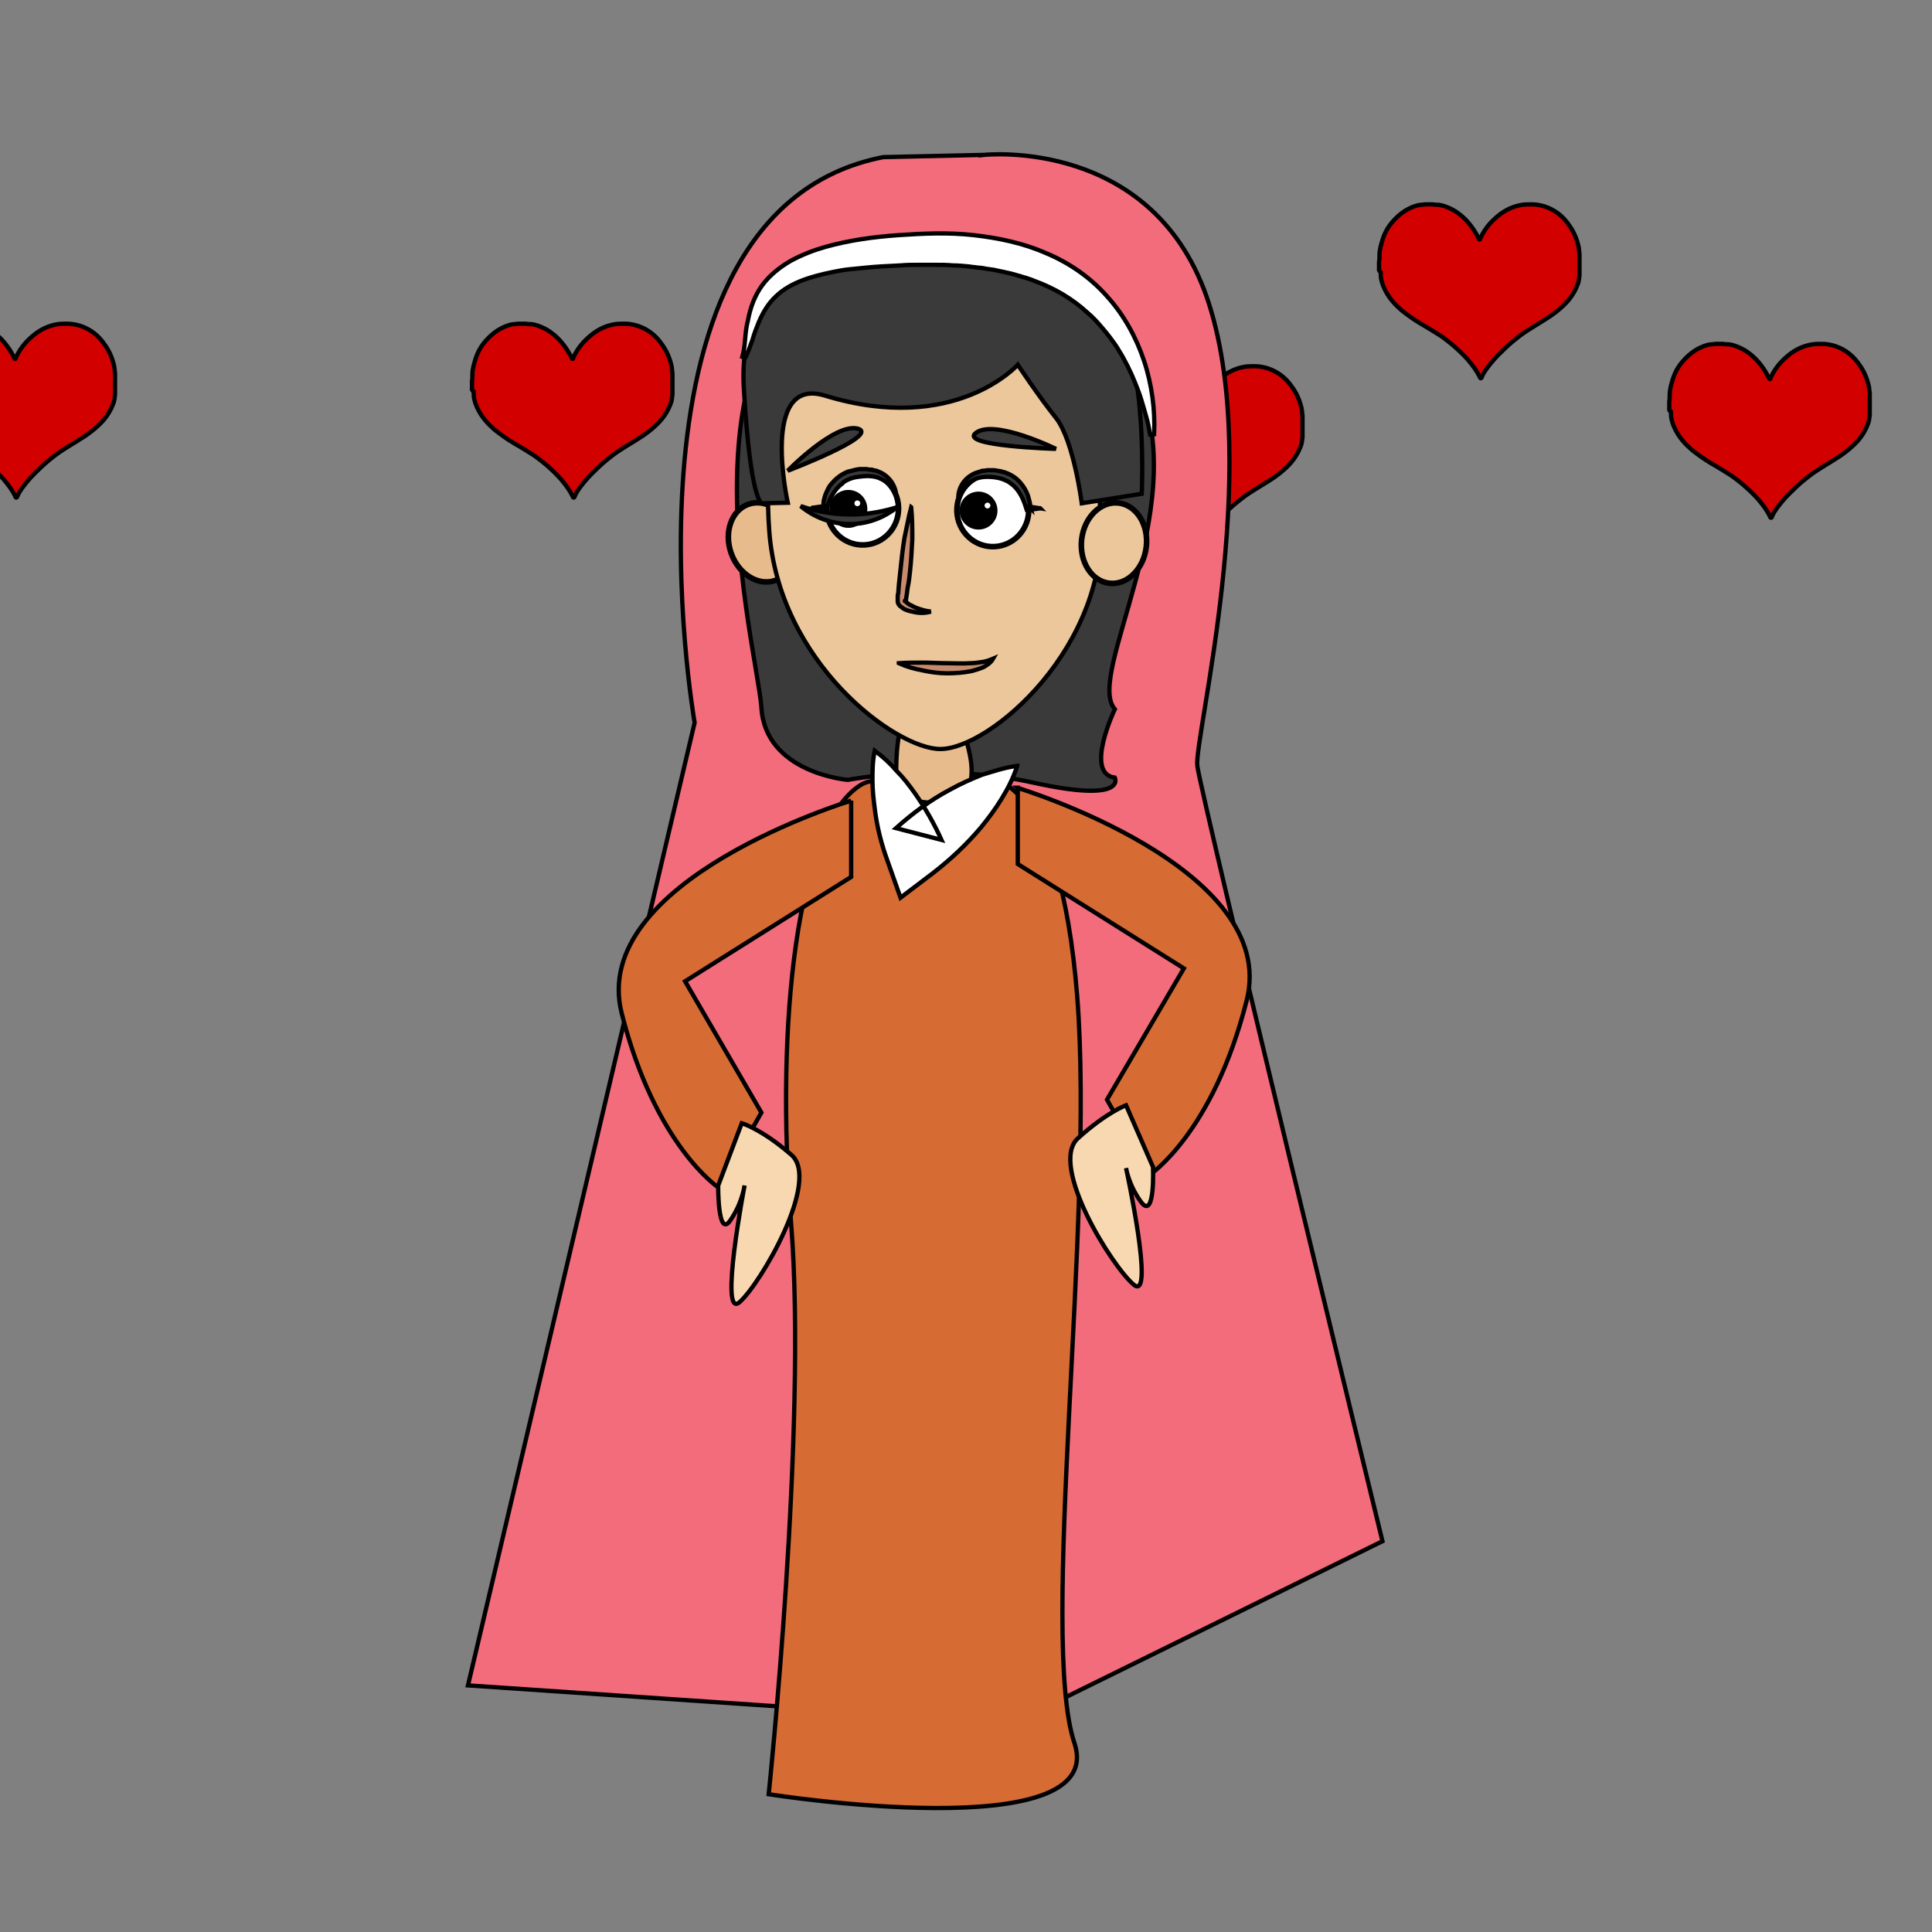 <svg width="450" height="450" xmlns="http://www.w3.org/2000/svg" xmlns:xlink="http://www.w3.org/1999/xlink">
 
 <rect width="100%" height="100%" fill="#808080" stroke="none"/>
 
 <style type="text/css">.st0{fill:#9B7F61;}
	.st1{fill:#727272;}
	.st2{fill:#8E8E8E;}
	.st3{fill:#FBC78D;}
	.st4{fill:#7A4A3B;}
	.st5{fill:#D3D3D3;}
	.st6{fill:#71624F;}
	.st7{fill:#EAB178;}
	.st8{fill:#842513;}
	.st9{fill:#EFEFEF;}
	.st10{fill:#321D18;}
	.st11{fill:#D8A93D;}
	.st12{fill:#FFFFFF;}
	.st13{fill:#D30000;}
	.st14{fill:#F36C7C;}
	.st15{fill:#513021;}
	.st16{fill:#E8BB8D;}
	.st17{fill:#EBC79B;}
	.st18{fill:#C68B6D;}
	.st19{fill:#3A3A3A;}
	.st20{fill:#D66B34;}
	.st21{fill:#F8D8B1;}
	.st22{fill:#68422F;}
    #king{
    animation : slideRight 8s ease-in-out 
    }
    @keyframes slideRight{
    0%,10%{
    transform : translateX(-230px)
    }
    15%{
    transform : translateX(0px)
    }
    100%{
    transform : translateX(0px)
    }
    }
 
    #hand ,#CABEZA{
    animation : shake1 8s ease-in-out infinite;
    
    }
    @keyframes shake1{
    0%,10%{
    visibility : visible
    }
   11%,20%{
    visibility : hidden
    }
    21%,30%{
    visibility : visible
    }
    31%,40%{
    visibility : hidden
    }
    41%,50%{
    visibility : visible
    }
    51%,60%{
    visibility : hidden
    }
    61%,100%{
    visibility : visible
    }
   
    }
     #hand_1_ ,#CABEZA_1_{
    animation : shake2 8s ease-in-out infinite;
    
    }
    @keyframes shake2{
    0%,11%{
    visibility : hidden
    }
   12%,19%{
    visibility : visible
    }
    20%,31%{
    visibility : hidden
    }
    32%,39%{
    visibility : visible
    }
    40%,51%{
    visibility : hidden
    }
    52%,59%{
    visibility : visible
    }
    60%,100%{
    visibility : hidden
    }
   
    }
    #OJO{
    animation : blink 8s ease-in-out 
    }
    @keyframes blink{
    0%,20%{
    visibility : visible
    }
    25%,27%{
    visibility : hidden
    }
    30%,40%{
    visibility : visible
    }
    43%,45%{
    visibility : hidden
    }
    50%,60%{
    visibility : visible
    }
    63%,65%{
    visibility : hidden
    }
    70%,73%{
    visibility : visible
    }
    80%,82%{
    visibility : hidden
    }
    85%,100%{
    visibility : visible
    }
    }
    #MUJER_1{
    animation : slide1 8s ease-in-out 
    }
    @keyframes slide1{
    0%,30%{
    transform : translateX(500px)
    }
    40%,70%{
    transform : translateX(0px)
    }
    80%,100%{
    transform : translateX(-500px)
    }
    }
    #MUJER_2{
    animation : slide2 0s ease-in-out 
    }
    @keyframes slide2{
    0%,35%{
    transform : translateX(500px)
    }
    45%,70%{
    transform : translateX(0px)
    }
    80%,100%{
    transform : translateX(0px)
    }
    }
    #MUJER_3{
    animation : slide3 8s ease-in-out 
    }
    @keyframes slide3{
    0%,40%{
    transform : translateX(500px)
    }
    50%,70%{
    transform : translateX(0px)
    }
    80%,100%{
    transform : translateX(500px)
    }
    }
    #OJO_1_{
    animation : faded 8s ease-in-out infinite
    }
    @keyframes faded{
    0%,70%{
    visibility :visible
    }
    72%,100%{
    visibility : hidden
    }
    }
    #GUIÑO{
    animation : appear 8s ease-in-out infinite
    }
    @keyframes appear{
    0%,73%{
    visibility : hidden
    }
    74%,100%{
    visibility :visible
    }
    }
    #Hearts{
    animation : float 8s ease-in-out infinite
    }
    @keyframes float{
    0%,30%{
    transform:translateY(600px)
    }
    80%{
    transform:translateY(-500px)
    }
    100%{
    transform:translateY(-500px)
    }
    }
    #BOCA{
    animation : ang 8s ease-in-out infinite;
    transform-origin: 12% 31%
    }
    @keyframes ang{
    0%,70%{
    transform : rotate(0)
    }
    71%,72%{
    transform : rotate(180deg)
    }
    73%,100%{
    transform : rotate(180deg)
    }
    }</style>
 <g>
  <title>Layer 1</title>
  <g id="Layer_8"/>
  <g stroke="null" id="Hearts">
   <g stroke="null" id="HEART">
    <g stroke="null" id="svg_101">
     <path stroke="null" class="st13" d="m-19.9,90.7c0,-0.6 0,-1.3 0,-1.9c0.1,-0.5 0.1,-1 0.1,-1.5c0,-1.4 0.398,-2.6 0.796,-3.9c0.498,-1.5 1.294,-2.9 2.39,-4.1c1.593,-1.8 3.485,-3.1 5.775,-3.7c0.498,-0.1 1.095,-0.1 1.693,-0.2c0.1,0 0.1,0 0.199,0c0.498,0 1.095,0 1.593,0c0.398,0.1 0.896,0.1 1.294,0.1c0.896,0.1 1.693,0.4 2.39,0.7c1.394,0.6 2.688,1.5 3.783,2.6c1.294,1.3 2.39,2.9 3.186,4.5c0.1,0.1 0.1,0.3 0.199,0.3c0.199,0 0.199,-0.2 0.199,-0.3c0.796,-1.7 1.792,-3.1 3.186,-4.4c1.892,-1.8 3.983,-3 6.571,-3.4c0.796,-0.1 1.493,-0.1 2.29,-0.1c0.996,0 1.991,0.2 2.987,0.5c2.39,0.8 4.281,2.3 5.675,4.4c1.095,1.5 1.792,3.2 2.19,5c0.1,0.5 0.1,1.1 0.199,1.6c0,1.7 0,3.3 0,5c-0.1,0.6 -0.1,1.2 -0.299,1.8c-0.597,1.7 -1.493,3.2 -2.688,4.5c-1.593,1.7 -3.485,3.1 -5.476,4.3c-1.892,1.2 -3.883,2.3 -5.675,3.7c-1.294,1 -2.489,2 -3.584,3.1c-1.394,1.3 -2.688,2.7 -3.783,4.2c-0.498,0.7 -0.996,1.4 -1.294,2.2c0,0.1 -0.1,0.2 -0.199,0.2c-0.1,0 -0.199,-0.1 -0.199,-0.2c-0.697,-1.5 -1.693,-2.8 -2.788,-4.1c-1.892,-2.1 -4.082,-4 -6.372,-5.6c-1.593,-1 -3.186,-2 -4.779,-2.9c-1.493,-0.9 -2.887,-1.9 -4.281,-3c-1.493,-1.3 -2.788,-2.7 -3.684,-4.4c-0.498,-0.9 -0.896,-1.9 -1.095,-2.9c-0.1,-0.5 -0.1,-1.1 -0.1,-1.6c-0.398,-0.2 -0.299,-0.4 -0.398,-0.5z" id="svg_102"/>
    </g>
   </g>
   <g stroke="null" id="HEART_copy">
    <g stroke="null" id="svg_103">
     <path stroke="null" class="st13" d="m109.93,90.7c0,-0.6 0,-1.3 0,-1.9c0.1,-0.5 0.1,-1 0.1,-1.5c0,-1.4 0.398,-2.6 0.796,-3.9c0.498,-1.5 1.294,-2.9 2.39,-4.1c1.593,-1.8 3.485,-3.1 5.775,-3.7c0.498,-0.1 1.095,-0.1 1.693,-0.2c0.1,0 0.1,0 0.199,0c0.498,0 1.095,0 1.593,0c0.398,0.1 0.896,0.1 1.294,0.1c0.896,0.1 1.693,0.4 2.39,0.7c1.394,0.6 2.688,1.5 3.783,2.6c1.294,1.3 2.39,2.9 3.186,4.5c0.1,0.1 0.1,0.3 0.199,0.3c0.199,0 0.199,-0.2 0.199,-0.3c0.796,-1.7 1.792,-3.1 3.186,-4.4c1.892,-1.8 3.983,-3 6.571,-3.4c0.796,-0.1 1.493,-0.1 2.29,-0.1c0.996,0 1.991,0.2 2.987,0.5c2.39,0.8 4.281,2.3 5.675,4.4c1.095,1.5 1.792,3.2 2.19,5c0.1,0.5 0.1,1.1 0.199,1.6c0,1.7 0,3.3 0,5c-0.1,0.6 -0.1,1.2 -0.299,1.8c-0.597,1.7 -1.493,3.2 -2.688,4.5c-1.593,1.7 -3.485,3.1 -5.476,4.3c-1.892,1.2 -3.883,2.3 -5.675,3.7c-1.294,1 -2.489,2 -3.584,3.1c-1.394,1.3 -2.688,2.7 -3.783,4.2c-0.498,0.7 -0.996,1.4 -1.294,2.2c0,0.1 -0.1,0.2 -0.199,0.2c-0.1,0 -0.199,-0.1 -0.199,-0.2c-0.697,-1.5 -1.693,-2.8 -2.788,-4.1c-1.892,-2.1 -4.082,-4 -6.372,-5.6c-1.593,-1 -3.186,-2 -4.779,-2.9c-1.493,-0.9 -2.887,-1.9 -4.281,-3c-1.493,-1.3 -2.788,-2.7 -3.684,-4.4c-0.498,-0.9 -0.896,-1.9 -1.095,-2.9c-0.1,-0.5 -0.1,-1.1 -0.1,-1.6c-0.398,-0.2 -0.299,-0.4 -0.398,-0.5z" id="svg_104"/>
    </g>
   </g>
   <g stroke="null" id="HEART_copy_2">
    <g stroke="null" id="svg_105">
     <path stroke="null" class="st13" d="m321.202,62.9c0,-0.6 0,-1.3 0,-1.9c0.1,-0.5 0.1,-1 0.1,-1.5c0,-1.4 0.398,-2.6 0.796,-3.9c0.498,-1.5 1.294,-2.9 2.39,-4.1c1.593,-1.8 3.485,-3.1 5.775,-3.7c0.498,-0.1 1.095,-0.1 1.693,-0.2c0.1,0 0.1,0 0.199,0c0.498,0 1.095,0 1.593,0c0.398,0.1 0.896,0.1 1.294,0.1c0.896,0.1 1.693,0.4 2.39,0.7c1.394,0.6 2.688,1.5 3.783,2.6c1.294,1.3 2.39,2.9 3.186,4.5c0.1,0.1 0.1,0.3 0.199,0.3c0.199,0 0.199,-0.2 0.199,-0.3c0.796,-1.7 1.792,-3.1 3.186,-4.4c1.892,-1.8 3.983,-3 6.571,-3.4c0.796,-0.1 1.493,-0.1 2.29,-0.1c0.996,0 1.991,0.2 2.987,0.5c2.39,0.8 4.281,2.3 5.675,4.4c1.095,1.5 1.792,3.2 2.19,5c0.1,0.5 0.1,1.1 0.199,1.6c0,1.7 0,3.3 0,5c-0.1,0.6 -0.1,1.2 -0.299,1.8c-0.597,1.7 -1.493,3.2 -2.688,4.5c-1.593,1.7 -3.485,3.1 -5.476,4.3c-1.892,1.2 -3.883,2.3 -5.675,3.7c-1.294,1 -2.489,2 -3.584,3.1c-1.394,1.3 -2.688,2.7 -3.783,4.2c-0.498,0.7 -0.996,1.4 -1.294,2.2c0,0.1 -0.1,0.2 -0.199,0.2c-0.1,0 -0.199,-0.1 -0.199,-0.2c-0.697,-1.5 -1.693,-2.8 -2.788,-4.1c-1.892,-2.1 -4.082,-4 -6.372,-5.6c-1.593,-1 -3.186,-2 -4.779,-2.9c-1.493,-0.9 -2.887,-1.9 -4.281,-3c-1.493,-1.3 -2.788,-2.7 -3.684,-4.4c-0.498,-0.9 -0.896,-1.9 -1.095,-2.9c-0.1,-0.5 -0.1,-1.1 -0.1,-1.6c-0.398,-0.3 -0.299,-0.4 -0.398,-0.5z" id="svg_106"/>
    </g>
   </g>
   <g stroke="null" id="HEART_copy_3">
    <g stroke="null" id="svg_107">
     <path stroke="null" class="st13" d="m388.805,95.4c0,-0.6 0,-1.3 0,-1.9c0.1,-0.5 0.1,-1 0.1,-1.5c0,-1.4 0.398,-2.6 0.796,-3.9c0.498,-1.5 1.294,-2.9 2.39,-4.1c1.593,-1.8 3.485,-3.1 5.775,-3.7c0.498,-0.1 1.095,-0.1 1.693,-0.2c0.1,0 0.1,0 0.199,0c0.498,0 1.095,0 1.593,0c0.398,0.1 0.896,0.1 1.294,0.1c0.896,0.1 1.693,0.4 2.39,0.7c1.394,0.6 2.688,1.5 3.783,2.6c1.294,1.3 2.39,2.9 3.186,4.5c0.1,0.1 0.1,0.3 0.199,0.3c0.199,0 0.199,-0.2 0.199,-0.3c0.796,-1.7 1.792,-3.1 3.186,-4.4c1.892,-1.8 3.983,-3 6.571,-3.4c0.796,-0.1 1.493,-0.1 2.29,-0.1c0.996,0 1.991,0.2 2.987,0.5c2.39,0.8 4.281,2.3 5.675,4.4c1.095,1.5 1.792,3.2 2.19,5c0.1,0.5 0.1,1.1 0.199,1.6c0,1.7 0,3.3 0,5c-0.1,0.6 -0.1,1.2 -0.299,1.8c-0.597,1.7 -1.493,3.2 -2.688,4.5c-1.593,1.7 -3.485,3.1 -5.476,4.3c-1.892,1.2 -3.883,2.3 -5.675,3.7c-1.294,1 -2.489,2 -3.584,3.1c-1.394,1.3 -2.688,2.7 -3.783,4.2c-0.498,0.7 -0.996,1.4 -1.294,2.2c0,0.1 -0.1,0.2 -0.199,0.2c-0.1,0 -0.199,-0.1 -0.199,-0.2c-0.697,-1.5 -1.693,-2.8 -2.788,-4.1c-1.892,-2.1 -4.082,-4 -6.372,-5.6c-1.593,-1 -3.186,-2 -4.779,-2.9c-1.493,-0.9 -2.887,-1.9 -4.281,-3c-1.493,-1.3 -2.788,-2.7 -3.684,-4.4c-0.498,-0.9 -0.896,-1.9 -1.095,-2.9c-0.1,-0.5 -0.1,-1.1 -0.1,-1.6c-0.398,-0.2 -0.398,-0.4 -0.398,-0.5z" id="svg_108"/>
    </g>
   </g>
   <g stroke="null" id="HEART_copy_4">
    <g stroke="null" id="svg_109">
     <path stroke="null" class="st13" d="m256.685,100.6c0,-0.6 0,-1.3 0,-1.9c0.1,-0.5 0.1,-1 0.1,-1.5c0,-1.4 0.398,-2.6 0.796,-3.9c0.498,-1.5 1.294,-2.9 2.39,-4.1c1.593,-1.8 3.485,-3.1 5.775,-3.7c0.498,-0.1 1.095,-0.1 1.693,-0.2c0.1,0 0.1,0 0.199,0c0.498,0 1.095,0 1.593,0c0.398,0.1 0.896,0.1 1.294,0.1c0.896,0.1 1.693,0.4 2.39,0.7c1.394,0.6 2.688,1.5 3.783,2.6c1.294,1.3 2.39,2.9 3.186,4.5c0.1,0.1 0.1,0.3 0.199,0.3c0.199,0 0.199,-0.2 0.199,-0.3c0.796,-1.7 1.792,-3.1 3.186,-4.4c1.892,-1.8 3.983,-3 6.571,-3.4c0.796,-0.1 1.493,-0.1 2.29,-0.1c0.996,0 1.991,0.2 2.987,0.5c2.39,0.8 4.281,2.3 5.675,4.4c1.095,1.5 1.792,3.2 2.19,5c0.1,0.5 0.1,1.1 0.199,1.6c0,1.7 0,3.3 0,5c-0.1,0.6 -0.1,1.2 -0.299,1.8c-0.597,1.7 -1.493,3.2 -2.688,4.5c-1.593,1.7 -3.485,3.1 -5.476,4.3c-1.892,1.2 -3.883,2.3 -5.675,3.7c-1.294,1 -2.489,2 -3.584,3.1c-1.394,1.3 -2.688,2.7 -3.783,4.2c-0.498,0.7 -0.996,1.4 -1.294,2.2c0,0.1 -0.1,0.2 -0.199,0.2c-0.1,0 -0.199,-0.1 -0.199,-0.2c-0.697,-1.5 -1.693,-2.8 -2.788,-4.1c-1.892,-2.1 -4.082,-4 -6.372,-5.6c-1.593,-1 -3.186,-2 -4.779,-2.9c-1.493,-0.9 -2.887,-1.9 -4.281,-3c-1.493,-1.3 -2.788,-2.7 -3.684,-4.4c-0.498,-0.9 -0.896,-1.9 -1.095,-2.9c-0.1,-0.5 -0.1,-1.1 -0.1,-1.6c-0.299,-0.3 -0.299,-0.4 -0.398,-0.5z" id="svg_110"/>
    </g>
   </g>
  </g>
  <g stroke="null" id="MUJER_2">
   <path stroke="null" class="st14" d="m229.221,36.078c0,0 39.986,-4.312 52.401,34.76s-3.528,101.012 -2.744,107.545c0.784,6.664 43.123,180.593 43.123,180.593l-85.723,42.208l-127.277,-8.625l52.793,-224.238c0,0 -20.908,-119.045 43.907,-131.72l23.521,-0.523z" id="svg_148"/>
   <g stroke="null" id="svg_149">
    <path stroke="null" class="st19" d="m219.29,56.593c0,0 35.021,5.096 46.39,34.106c11.369,29.01 -12.937,66.644 -6.011,74.485c0,0 -7.187,15.028 0,15.942c0,0 3.006,6.011 -18.948,1.176c-21.823,-4.835 -43.253,-0.653 -43.253,-0.653s-19.209,-1.568 -20.124,-16.857c-1.045,-15.028 -27.18,-110.551 41.947,-108.199z" id="svg_150"/>
    <g stroke="null" id="svg_151">
     <g stroke="null" id="svg_152">
      <ellipse stroke="null" transform="matrix(1.232 -0.435 0.435 1.232 -112.015 215.952)" class="st16" cx="231.749" cy="9.077" rx="5.8" ry="7.2" id="svg_153"/>
     </g>
    </g>
    <path stroke="null" class="st16" d="m222.556,165.968c0,0 7.71,15.812 1.045,19.471s-14.636,-0.392 -14.636,-0.392s-1.829,-20.908 5.227,-19.732c6.926,1.045 8.363,0.653 8.363,0.653z" id="svg_154"/>
    <path stroke="null" class="st17" d="m179.172,123.63c2.221,30.709 29.402,50.833 39.856,50.833c11.499,0 39.464,-23.783 37.373,-54.491c-2.221,-30.709 -13.59,-56.19 -41.424,-54.753c-27.703,1.176 -38.026,27.703 -35.805,58.412z" id="svg_155"/>
    <path stroke="null" class="st18" d="m212.233,118.141c0.261,2.483 0.261,4.966 0.261,7.448c-0.131,2.483 -0.261,4.966 -0.523,7.448c-0.131,1.176 -0.261,2.483 -0.523,3.659c-0.131,0.653 -0.131,1.176 -0.261,1.829c0,0.261 -0.131,0.653 -0.131,0.915c0,0.131 0,0.261 -0.131,0.523l-0.131,0.392l0,0l0,0l0,0c0,0 0,0 0,-0.131c0,0 0,-0.131 0,-0.131c0,-0.261 -0.131,-0.131 0,-0.131c0,0 0.131,0.131 0.261,0.261c0.131,0.131 0.392,0.261 0.653,0.523c0.523,0.261 1.045,0.523 1.568,0.784c1.045,0.392 2.221,0.784 3.528,0.915c-1.176,0.392 -2.614,0.392 -3.79,0.131c-0.653,-0.131 -1.307,-0.261 -1.96,-0.523c-0.261,-0.131 -0.653,-0.261 -0.915,-0.523c-0.131,-0.131 -0.392,-0.261 -0.523,-0.392c-0.131,-0.131 -0.392,-0.392 -0.523,-0.915c0,-0.131 0,-0.261 0,-0.392c0,-0.131 0,-0.131 0,-0.261l0,0l0,0l0,0c0,0 0,-0.131 0,-0.131l0,-0.392c0,-0.261 0,-0.523 0.131,-0.915l0.131,-1.829c0.131,-1.176 0.261,-2.483 0.392,-3.659c0.261,-2.483 0.523,-4.966 0.915,-7.318c0.523,-2.352 0.915,-4.704 1.568,-7.187z" id="svg_156"/>
    <g stroke="null" id="svg_157">
     <ellipse stroke="null" transform="matrix(0.148 -1.298 1.298 0.148 374.199 911.197)" class="st17" cx="586.831" cy="-155.305" rx="7.2" ry="5.8" id="svg_158"/>
    </g>
    <path stroke="null" class="st19" d="m177.474,117.227l6.011,-0.131c0,0 -6.534,-29.533 8.625,-24.959c30.317,9.278 44.952,-7.187 44.952,-7.187s4.835,7.318 9.017,12.545c4.051,5.358 5.88,19.732 5.88,19.732l13.982,-2.221c0,0 1.437,-30.317 -6.142,-41.685c-7.579,-11.499 -48.219,-22.868 -59.065,-15.942c-10.846,6.926 -29.271,7.579 -27.442,33.714c1.568,26.135 4.182,26.135 4.182,26.135z" id="svg_159"/>
   </g>
   <g stroke="null" id="svg_160">
    <ellipse stroke="null" transform="matrix(1.306 -0.052 0.052 1.306 -87.589 11.027)" class="st12" cx="240.462" cy="92.117" rx="6.4" ry="6.5" id="svg_161"/>
    <g stroke="null" id="svg_162">
     <circle stroke="null" cx="227.914" cy="118.925" r="3.92" id="svg_163"/>
     <circle stroke="null" class="st12" cx="230.005" cy="117.749" r="1.176" id="svg_164"/>
    </g>
    <path stroke="null" class="st19" d="m242.288,118.403c-0.915,0.131 -1.96,0.261 -2.875,0.392l-0.261,0l-0.131,-0.392c-0.523,-1.829 -1.307,-3.528 -2.483,-4.835c-0.261,-0.261 -0.653,-0.653 -1.045,-0.915c-0.392,-0.261 -0.653,-0.523 -1.045,-0.653c-0.784,-0.392 -1.568,-0.653 -2.483,-0.784c-1.699,-0.261 -3.659,-0.261 -5.227,0.523c-1.568,0.784 -2.875,2.221 -3.528,4.051c0,-1.96 1.176,-4.051 3.006,-5.096c0.392,-0.261 0.915,-0.523 1.437,-0.653c0.261,-0.131 0.523,-0.131 0.784,-0.261c0.131,0 0.261,-0.131 0.392,-0.131l0.392,0l0.784,-0.131c0.261,0 0.523,0 0.784,0c0.261,0 0.523,0 0.784,0l0.784,0.131c2.091,0.261 4.182,1.307 5.488,3.006c0.653,0.784 1.176,1.699 1.568,2.744c0.131,0.523 0.261,0.915 0.392,1.437c0.131,0.523 0.131,1.045 0.261,1.568l-0.392,-0.392c0.784,0.131 1.699,0.261 2.614,0.392z" id="svg_165"/>
   </g>
   <g stroke="null" id="svg_166">
    <path stroke="null" class="st19" d="m245.947,104.551c0,0 -14.113,-6.926 -18.556,-3.79s18.556,3.79 18.556,3.79z" id="svg_167"/>
    <path stroke="null" class="st19" d="m183.485,109.647c0,0 10.977,-11.238 16.334,-9.801c5.227,1.568 -16.334,9.801 -16.334,9.801z" id="svg_168"/>
   </g>
   <path stroke="null" class="st18" d="m209.358,154.469c1.96,-0.131 3.79,-0.131 5.619,-0.131c1.829,0 3.659,0.131 5.488,0.131c1.829,0 3.659,0.131 5.488,0c0.915,0 1.829,-0.131 2.744,-0.261c0.915,-0.131 1.699,-0.392 2.614,-0.784c-0.523,0.915 -1.307,1.437 -2.221,1.96c-0.915,0.392 -1.829,0.653 -2.744,0.915c-1.96,0.392 -3.79,0.523 -5.75,0.523c-1.96,0 -3.79,-0.261 -5.619,-0.653c-2.091,-0.392 -3.92,-0.915 -5.619,-1.699z" id="svg_169"/>
   <path stroke="null" class="st12" d="m267.901,101.284c-0.261,-1.437 -0.523,-2.875 -0.915,-4.182c-0.392,-1.437 -0.784,-2.744 -1.176,-4.051c-0.392,-1.307 -0.915,-2.614 -1.437,-3.92c-0.523,-1.307 -1.045,-2.483 -1.699,-3.79c-0.653,-1.176 -1.176,-2.352 -1.96,-3.528c-0.653,-1.176 -1.437,-2.221 -2.221,-3.267c-0.784,-1.045 -1.568,-1.96 -2.483,-3.006c-0.784,-0.915 -1.699,-1.829 -2.614,-2.614c-3.659,-3.398 -7.971,-5.88 -12.675,-7.579c-0.523,-0.261 -1.176,-0.392 -1.829,-0.653c-0.653,-0.131 -1.176,-0.392 -1.829,-0.523c-1.176,-0.392 -2.483,-0.653 -3.659,-0.915c-0.653,-0.131 -1.307,-0.261 -1.829,-0.392l-0.915,-0.131l-0.915,-0.131c-0.653,-0.131 -1.307,-0.261 -1.96,-0.261c-0.653,-0.131 -1.307,-0.131 -1.96,-0.261c-1.307,-0.131 -2.614,-0.261 -3.92,-0.261c-1.307,-0.131 -2.614,-0.131 -3.92,-0.131l-1.96,0l-2.091,0c-1.437,0 -2.744,0 -4.182,0.131c-2.744,0.131 -5.488,0.261 -8.102,0.523c-1.307,0.131 -2.614,0.261 -3.92,0.392c-1.307,0.131 -2.614,0.392 -3.92,0.653c-5.096,1.045 -9.801,2.483 -13.067,5.619c-1.699,1.568 -3.006,3.659 -4.051,6.142c-0.523,1.307 -1.045,2.614 -1.437,4.051c-0.261,0.653 -0.523,1.437 -0.784,2.091c-0.261,0.653 -0.523,1.437 -0.915,2.091l-0.653,-0.261c0.392,-1.307 0.523,-2.744 0.653,-4.182c0.131,-1.437 0.261,-2.875 0.653,-4.312c0.523,-2.875 1.568,-5.75 3.267,-8.102c1.699,-2.352 4.182,-4.312 6.664,-5.75c2.614,-1.437 5.358,-2.483 8.102,-3.267c5.619,-1.568 11.369,-2.352 17.118,-2.744c5.75,-0.392 11.499,-0.653 17.38,0c5.75,0.653 11.499,1.829 16.857,4.182c5.358,2.221 10.323,5.619 14.244,10.062c3.92,4.312 6.795,9.539 8.625,15.028c0.915,2.744 1.568,5.619 1.96,8.494c0.392,2.875 0.523,5.75 0.392,8.625l-0.915,0.131z" id="svg_170"/>
   <path stroke="null" class="st20" d="m230.397,181.257c0,0 16.465,-0.392 20.516,50.963c4.051,51.355 -8.886,149.361 -0.653,173.798c8.102,24.436 -71.218,11.891 -71.218,11.891s9.017,-85.592 5.227,-132.896c-3.79,-47.435 1.568,-92.387 15.812,-101.926c7.056,-4.704 10.585,6.403 16.726,7.318c5.488,0.653 13.59,-9.147 13.59,-9.147z" id="svg_171"/>
   <path stroke="null" class="st12" d="m236.931,178.382c-0.915,2.875 -2.221,5.358 -3.659,7.71c-1.437,2.352 -3.006,4.443 -4.704,6.534c-3.398,4.051 -7.187,7.579 -11.238,10.715l-7.579,5.75l-3.006,-8.494c-1.437,-3.92 -2.483,-7.971 -3.006,-12.283c-0.261,-2.091 -0.523,-4.312 -0.523,-6.534c0,-2.221 0,-4.443 0.523,-6.926c1.96,1.437 3.659,3.006 5.096,4.704c1.568,1.568 2.875,3.267 4.182,5.096c2.483,3.528 4.574,7.187 6.272,10.977l-10.585,-2.744c3.79,-3.398 7.971,-6.534 12.675,-9.017c2.352,-1.307 4.704,-2.352 7.318,-3.398c2.614,-0.784 5.227,-1.699 8.233,-2.091z" id="svg_172"/>
   <path stroke="null" class="st20" d="m198.251,186.484c0,0 -61.287,18.556 -53.446,49.526c7.84,30.97 22.607,40.64 22.607,40.64l9.931,-17.51l-17.772,-30.578l38.68,-24.306l0,-17.772z" id="svg_173"/>
   <path stroke="null" class="st20" d="m236.931,183.479c0,0 61.287,18.556 53.446,49.526c-7.84,30.97 -22.607,40.64 -22.607,40.64l-9.931,-17.51l17.902,-30.578l-38.68,-24.306l0,-17.772l-0.131,0z" id="svg_174"/>
   <path stroke="null" class="st21" d="m167.281,276.127c0,0 -0.131,12.283 2.744,8.233s3.398,-8.233 3.398,-8.233s-6.011,31.362 -1.176,27.18c4.835,-4.182 19.079,-28.487 12.022,-34.367c-6.926,-6.011 -11.499,-7.318 -11.499,-7.318l-5.488,14.505z" id="svg_175"/>
   <path stroke="null" class="st21" d="m268.554,271.815c0,0 0.523,12.153 -2.614,8.363c-3.006,-3.92 -3.659,-8.102 -3.659,-8.102s6.795,31.231 1.829,27.18c-4.966,-4.051 -19.863,-27.834 -13.067,-34.106c6.795,-6.142 11.238,-7.71 11.238,-7.71l6.272,14.374z" id="svg_176"/>
   <g stroke="null" id="OJO_1_">
    <g stroke="null" id="svg_177">
     <ellipse stroke="null" transform="matrix(1.306 -0.052 0.052 1.306 -87.595 9.821)" class="st12" cx="217.262" cy="91.817" rx="6.4" ry="6.5" id="svg_178"/>
     <g stroke="null" id="svg_179">
      <circle stroke="null" cx="197.598" cy="118.533" r="3.92" id="svg_180"/>
      <circle stroke="null" class="st12" cx="199.688" cy="117.227" r="1.176" id="svg_181"/>
     </g>
     <path stroke="null" class="st19" d="m189.234,118.272c0.915,-0.131 1.96,-0.261 2.875,-0.392l-0.392,0.392c0,-0.523 0.131,-1.045 0.131,-1.568c0.131,-0.523 0.261,-1.045 0.392,-1.437c0.392,-0.915 0.784,-1.96 1.568,-2.744c0.653,-0.784 1.568,-1.568 2.483,-2.091c0.261,-0.131 0.523,-0.261 0.784,-0.392c0.261,-0.131 0.523,-0.261 0.784,-0.261c0.523,-0.131 1.045,-0.261 1.568,-0.392l0.784,-0.131c0.261,0 0.523,0 0.784,0c0.261,0 0.523,0 0.784,0l0.784,0.131l0.392,0c0.131,0 0.261,0 0.392,0.131c0.261,0 0.523,0.131 0.784,0.131c0.523,0.261 1.045,0.392 1.437,0.653c1.829,1.045 3.136,3.136 3.136,5.096c-0.653,-1.829 -2.091,-3.267 -3.659,-3.92c-1.568,-0.784 -3.528,-0.653 -5.358,-0.392c-0.915,0.131 -1.699,0.392 -2.483,0.784c-0.392,0.261 -0.784,0.392 -1.045,0.784c-0.392,0.261 -0.653,0.523 -1.045,0.915c-1.176,1.307 -2.091,3.006 -2.483,4.835l-0.131,0.392l-0.261,0c-1.045,-0.261 -1.96,-0.392 -3.006,-0.523z" id="svg_182"/>
    </g>
   </g>
   <g stroke="null" id="GUIÑO">
    <path stroke="null" class="st19" d="m208.966,118.141c-1.176,0.915 -4.966,3.79 -10.585,3.92c-6.534,0.131 -10.846,-3.267 -11.891,-4.182c2.614,0.915 6.795,1.96 11.761,1.96c4.443,0 8.102,-0.915 10.715,-1.699z" id="svg_183"/>
   </g>
  </g>
 </g>
</svg>